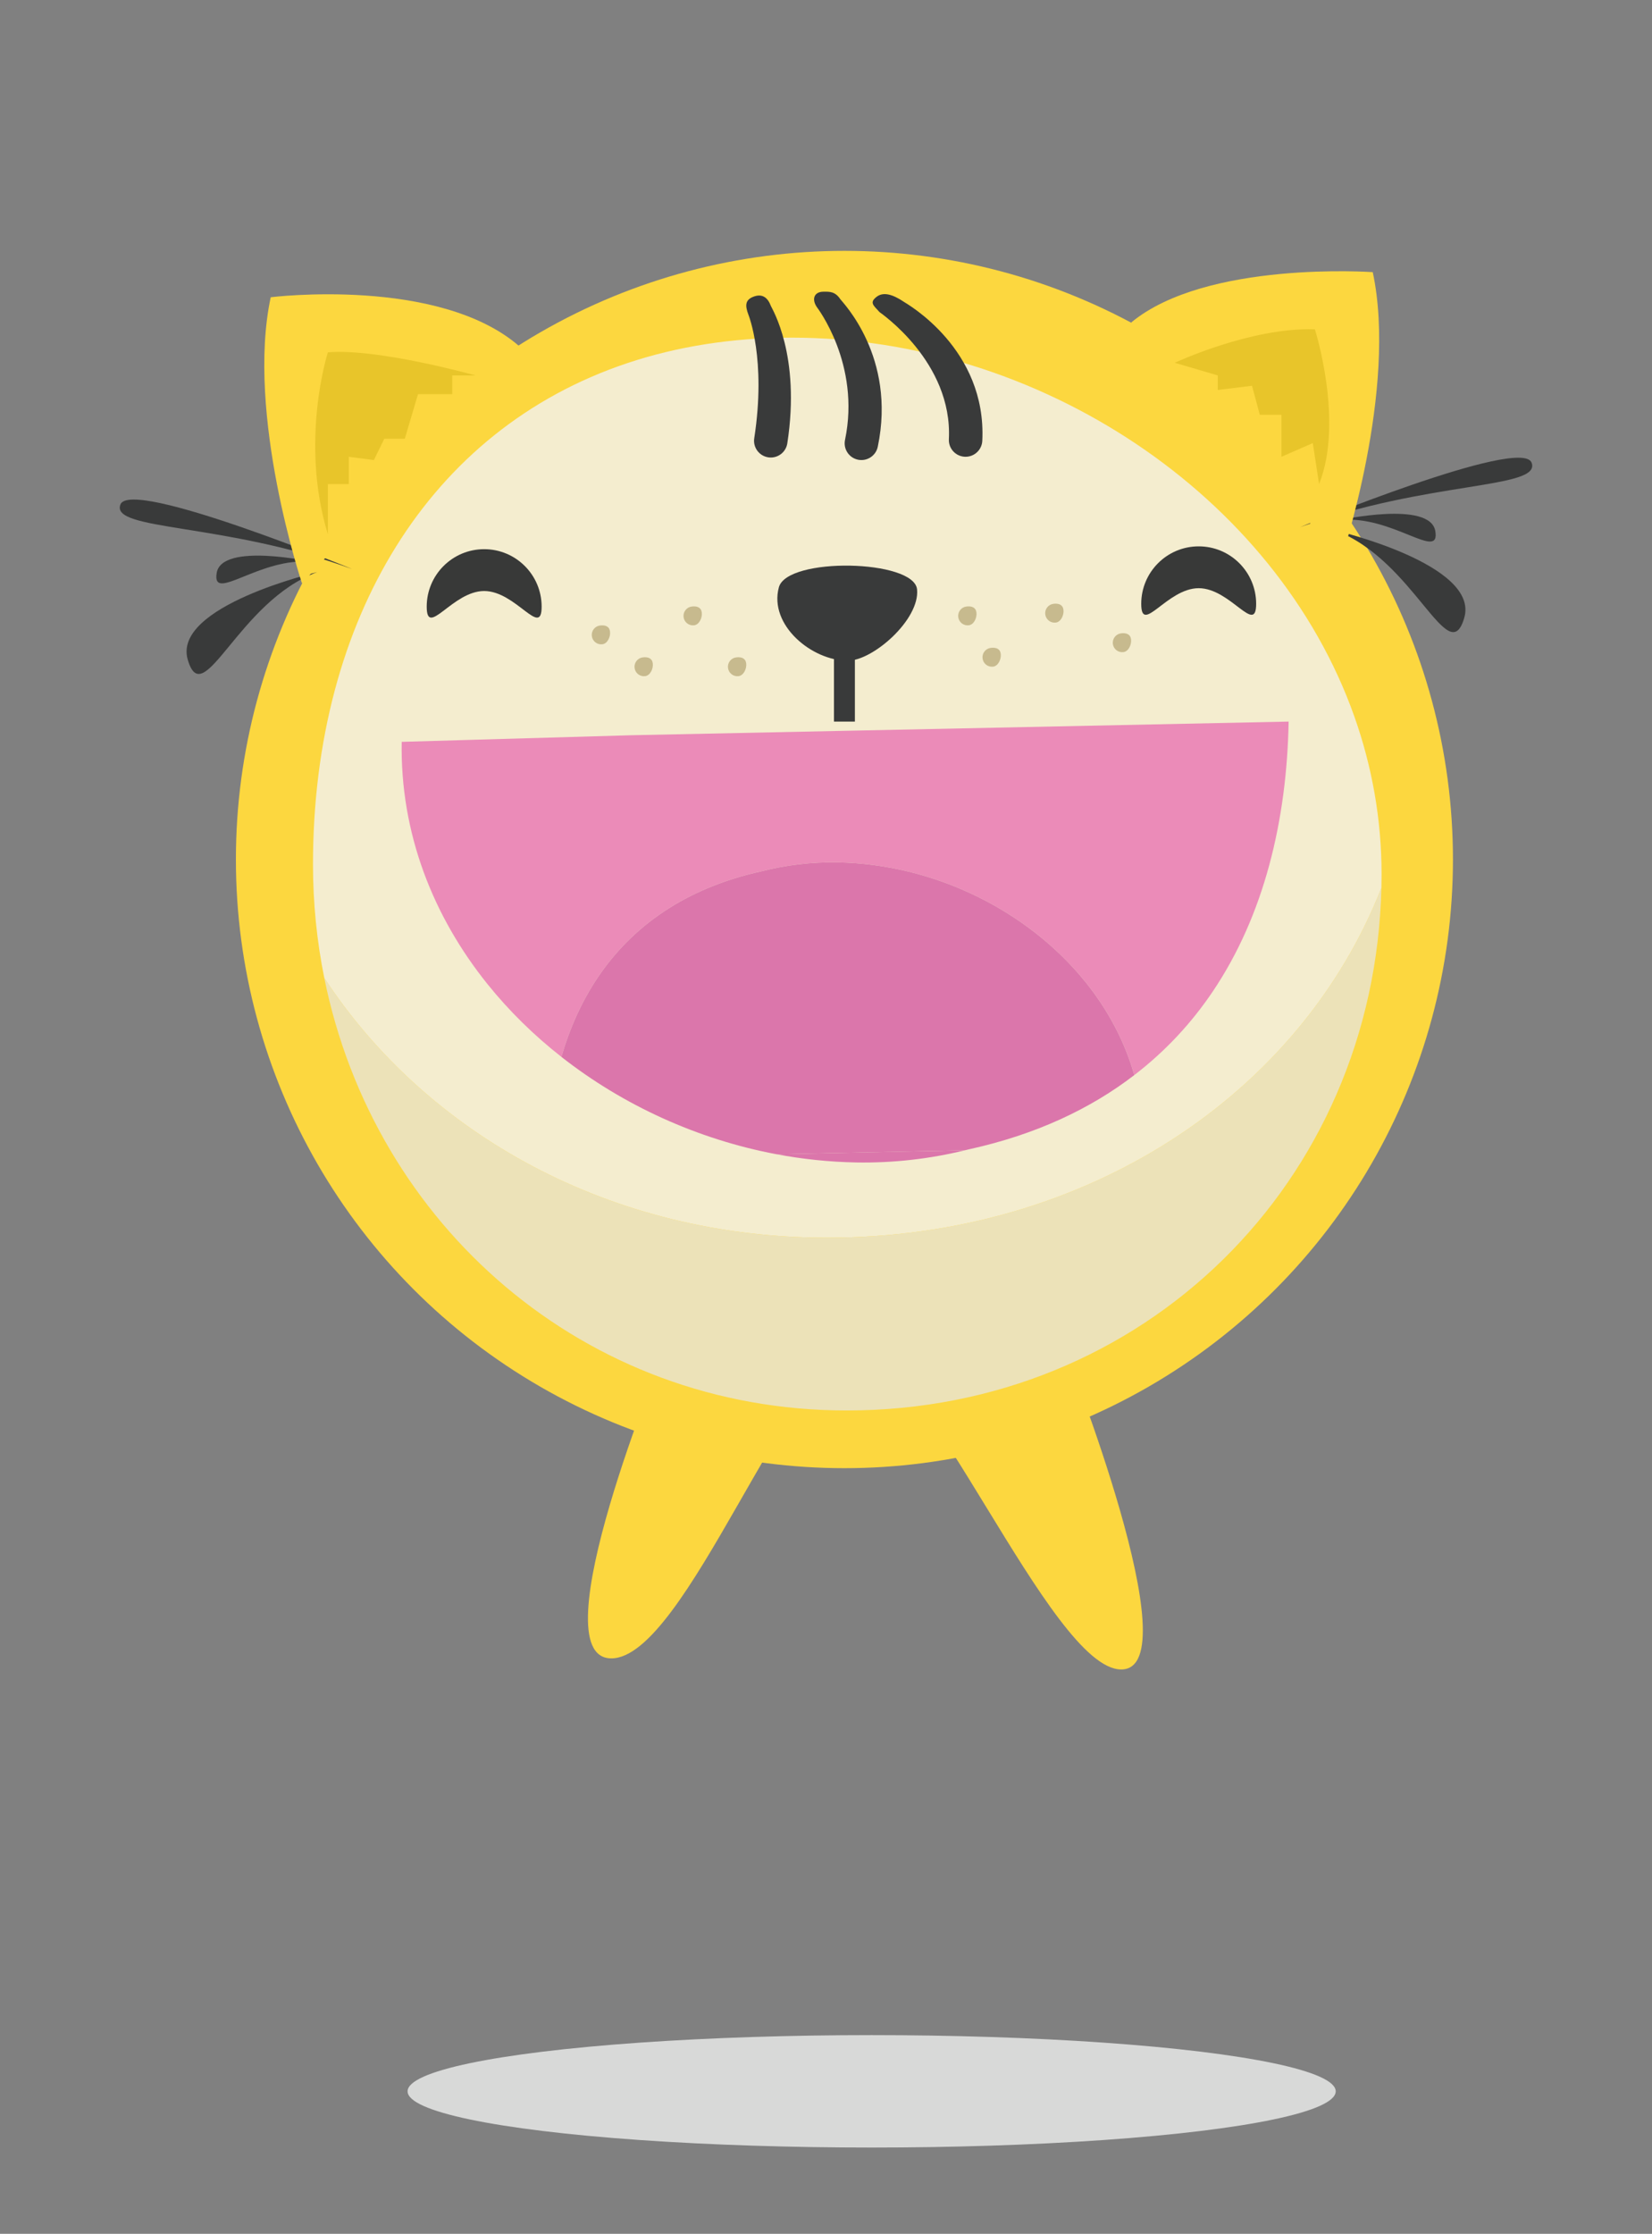 <?xml version="1.0" encoding="iso-8859-1"?>
<!-- Generator: Adobe Illustrator 16.0.0, SVG Export Plug-In . SVG Version: 6.00 Build 0)  -->
<!DOCTYPE svg PUBLIC "-//W3C//DTD SVG 1.1//EN" "http://www.w3.org/Graphics/SVG/1.1/DTD/svg11.dtd">
<svg version="1.1" xmlns="http://www.w3.org/2000/svg" xmlns:xlink="http://www.w3.org/1999/xlink" x="0px" y="0px" width="395px"
	 height="534px" viewBox="0 0 395 534" style="enable-background:new 0 0 395 534;" xml:space="preserve">
<rect x="0" y="0" width="395" height="534" fill="#808080" stroke="none"/>
<g id="ecstatic">
	<g>
		<circle style="fill:#FCD73F;" cx="201.906" cy="205.469" r="145.501"/>
		<path style="fill:#FCD73F;" d="M158.796,323.089c0,0-30.42,73.297-12.639,73.348c17.779,0.051,42.637-72.232,58.637-73.33
			c16-1.096,46.279,75.93,63.279,75.98s-13.279-75.998-13.279-75.998"/>
		<g>
			<path style="fill:#ECE2B8;" d="M197.753,295.874c-51.793,0-95.828-24.841-120.217-62.102
				c11.922,59.071,62.149,103.405,124.939,103.405c70.992,0,126.152-54.436,127.822-124.938
				C310.917,261.608,259.825,295.874,197.753,295.874z"/>
			<path style="fill:#F4EDCF;" d="M197.753,295.874c62.072,0,113.164-34.266,132.545-83.635c0.025-1.094,0.039-2.191,0.039-3.293
				c0-13.17-2.307-25.801-6.504-37.66c-18.783-53.066-75.57-90.571-134.496-90.571c-57.355,0-95.918,34.071-109.289,84.303
				c-3.436,12.908-5.211,26.881-5.211,41.621c0,9.305,0.933,18.379,2.699,27.133C101.925,271.033,145.96,295.874,197.753,295.874z"
				/>
		</g>
		<ellipse style="fill:#D8D9D8;" cx="208.416" cy="499.935" rx="110.96" ry="13.438"/>
		<path style="fill:#393A3A;" d="M75.821,136.774c0,0-34.652,8.105-30.932,20.91C48.61,170.487,56.876,143.754,75.821,136.774z"/>
		<path style="fill:#393A3A;" d="M74.657,134.323c0,0-21.59-4.739-22.84,2.621C50.567,144.305,62.188,133.01,74.657,134.323z"/>
		<path style="fill:#393A3A;" d="M84.173,136.024c0,0-52.867-21.816-55.375-15.436S53.743,124.85,84.173,136.024z"/>
		<path style="fill:#393A3A;" d="M319.179,126.774c0,0,34.652,8.105,30.932,20.91C346.39,160.487,338.124,133.755,319.179,126.774z"
			/>
		<path style="fill:#393A3A;" d="M320.343,124.323c0,0,21.59-4.739,22.84,2.621C344.433,134.306,332.812,123.01,320.343,124.323z"/>
		<path style="fill:#393A3A;" d="M310.827,126.024c0,0,52.867-21.816,55.375-15.436S341.257,114.85,310.827,126.024z"/>
		<path style="fill:#C7BA8E;" d="M143.468,149.528c1.238-0.156,2.236,0.193,2.393,1.432s-0.588,2.898-1.826,3.055
			s-2.369-0.723-2.525-1.961S142.229,149.684,143.468,149.528z"/>
		<path style="fill:#C7BA8E;" d="M176.024,157.149c1.24-0.158,2.236,0.191,2.395,1.43c0.156,1.24-0.588,2.898-1.828,3.055
			c-1.238,0.156-2.369-0.721-2.525-1.959S174.786,157.305,176.024,157.149z"/>
		<path style="fill:#C7BA8E;" d="M153.688,157.149c1.24-0.158,2.236,0.191,2.395,1.43c0.156,1.24-0.588,2.898-1.828,3.055
			c-1.238,0.156-2.369-0.721-2.525-1.959S152.45,157.305,153.688,157.149z"/>
		<path style="fill:#C7BA8E;" d="M165.403,144.989c1.24-0.156,2.236,0.193,2.395,1.432c0.156,1.238-0.588,2.898-1.828,3.055
			c-1.238,0.156-2.369-0.723-2.525-1.961S164.165,145.145,165.403,144.989z"/>
		<path style="fill:#C7BA8E;" d="M231.077,144.989c1.24-0.156,2.236,0.193,2.395,1.432c0.156,1.238-0.588,2.898-1.828,3.055
			c-1.238,0.156-2.369-0.723-2.525-1.961S229.839,145.145,231.077,144.989z"/>
		<path style="fill:#C7BA8E;" d="M251.882,144.344c1.24-0.158,2.236,0.191,2.395,1.43c0.156,1.24-0.588,2.898-1.828,3.055
			c-1.238,0.156-2.369-0.721-2.525-1.959S250.644,144.5,251.882,144.344z"/>
		<path style="fill:#C7BA8E;" d="M268.046,151.403c1.238-0.156,2.236,0.191,2.393,1.432c0.156,1.238-0.588,2.898-1.826,3.055
			s-2.369-0.723-2.525-1.961S266.808,151.559,268.046,151.403z"/>
		<path style="fill:#C7BA8E;" d="M236.892,154.879c1.238-0.158,2.236,0.191,2.393,1.43c0.156,1.24-0.588,2.898-1.826,3.055
			s-2.369-0.721-2.525-1.959S235.653,155.036,236.892,154.879z"/>
		<path style="fill:#393A3A;" d="M202.692,157.944c-8.59,0-18.889-8.531-16.463-17.541c1.971-7.316,32.326-6.67,33.043,0.487
			C219.987,148.047,208.772,157.944,202.692,157.944z"/>
		
			<line style="fill:none;stroke:#393A3A;stroke-width:5;stroke-miterlimit:10;" x1="201.907" y1="147.223" x2="201.907" y2="172.497"/>
		<path style="fill:#FCD73F;" d="M72.208,139.46c0,0-13.477-40.404-7.477-68.404c0,0,40.166-5.027,59.445,11.718"/>
		<path style="fill:#FCD73F;" d="M320.753,133.46c0,0,13.477-40.404,7.477-68.404c0,0-39.832-2.834-57.77,12.049"/>
		<g>
			<path style="fill:#393A3A;" d="M205.345,109.929c-0.066-0.011-0.133-0.022-0.197-0.037c-2.164-0.45-3.551-2.569-3.1-4.732
				c3.781-18.135-6.678-31.66-6.773-31.803c-1.215-1.838-0.635-3.589,1.568-3.623c1.523-0.024,2.838-0.063,4.066,1.77
				c0.463,0.691,13.457,13.769,8.971,35.291C209.442,108.89,207.437,110.257,205.345,109.929z"/>
		</g>
		<g>
			<path style="fill:#393A3A;" d="M230.878,109.19c-0.066,0-0.135-0.001-0.201-0.004c-2.207-0.109-3.906-1.987-3.797-4.193
				c0.916-18.502-16.441-30.238-16.557-30.365c-1.488-1.627-2.488-2.279-0.76-3.646c1.584-1.254,3.783-0.707,6.641,1.225
				c0.689,0.466,19.754,11.225,18.666,33.184C234.763,107.528,232.995,109.19,230.878,109.19z"/>
		</g>
		<g>
			<path style="fill:#393A3A;" d="M183.888,109.351c-0.066-0.006-0.133-0.015-0.199-0.025c-2.184-0.336-3.682-2.379-3.346-4.562
				c2.912-18.918-1.363-29.454-1.414-29.59c-0.77-2.066-0.822-3.479,1.242-4.254c2.066-0.776,3.373,0.158,4.15,2.222
				c0.238,0.628,7.18,11.726,3.928,32.841C187.923,108.097,185.995,109.569,183.888,109.351z"/>
		</g>
		<path style="fill:#E8C52A;" d="M78.397,127.722v-12h5v-6.531l6,0.787l2.5-5.109h4.893l3.158-10.646h8.184v-4.473h5.566
			c0,0-23.301-6.527-35.301-5.527C78.397,84.222,71.581,105.431,78.397,127.722z"/>
		<path style="fill:#E8C52A;" d="M280.897,86.722c0,0,18.152-8.514,33.5-8c0,0,7,22,1,37l-1.5-9.802l-7.5,3.271V99.15h-5.172
			l-1.863-6.929l-8.186,1v-3.473L280.897,86.722z"/>
		<g>
			<path style="fill:#DB76AB;" d="M204.683,277.884c8.977,0.162,17.696-0.863,26.026-2.902l-45.076,0.936
				C191.898,277.097,198.274,277.769,204.683,277.884z"/>
			<path style="fill:#EB8BB8;" d="M151.085,175.756l-55.034,1.584c-0.394,21.816,7.484,41.727,20.556,57.971
				c5.137,6.381,11.074,12.197,17.629,17.34c1.975-6.822,4.825-13.244,8.707-19.008c8.141-12.088,20.767-21.307,39.124-25.359
				c5.827-1.496,11.95-2.244,18.257-2.133c23.039,0.416,45.453,11.492,59.258,28.645c5.303,6.592,9.323,14.084,11.631,22.209
				c7.494-5.76,13.715-12.492,18.758-19.98c12.312-18.283,17.723-40.982,18.146-64.527L151.085,175.756z"/>
			<path style="fill:#DB76AB;" d="M200.323,206.151c-6.307-0.111-12.43,0.637-18.257,2.133
				c-18.357,4.053-30.983,13.271-39.124,25.359c-3.882,5.764-6.732,12.186-8.707,19.008c14.728,11.557,32.564,19.717,51.397,23.266
				l45.076-0.936c0.369-0.092,0.741-0.172,1.109-0.266c15.913-3.515,28.909-9.653,39.394-17.711
				c-2.308-8.125-6.328-15.617-11.631-22.209C245.776,217.643,223.362,206.567,200.323,206.151z"/>
		</g>
		<path style="fill:#383938;" d="M300.351,144.346c0,7.588-6.152-3.738-13.74-3.738s-13.738,11.326-13.738,3.738
			c0-7.587,6.152-13.738,13.74-13.738S300.351,136.759,300.351,144.346z"/>
		<path style="fill:#383938;" d="M129.507,145.022c0,7.588-6.151-3.739-13.739-3.739s-13.739,11.327-13.739,3.739
			c0-7.588,6.152-13.739,13.74-13.739S129.507,137.434,129.507,145.022z"/>
	</g>
</g>
<g id="Layer_1">
</g>
</svg>
